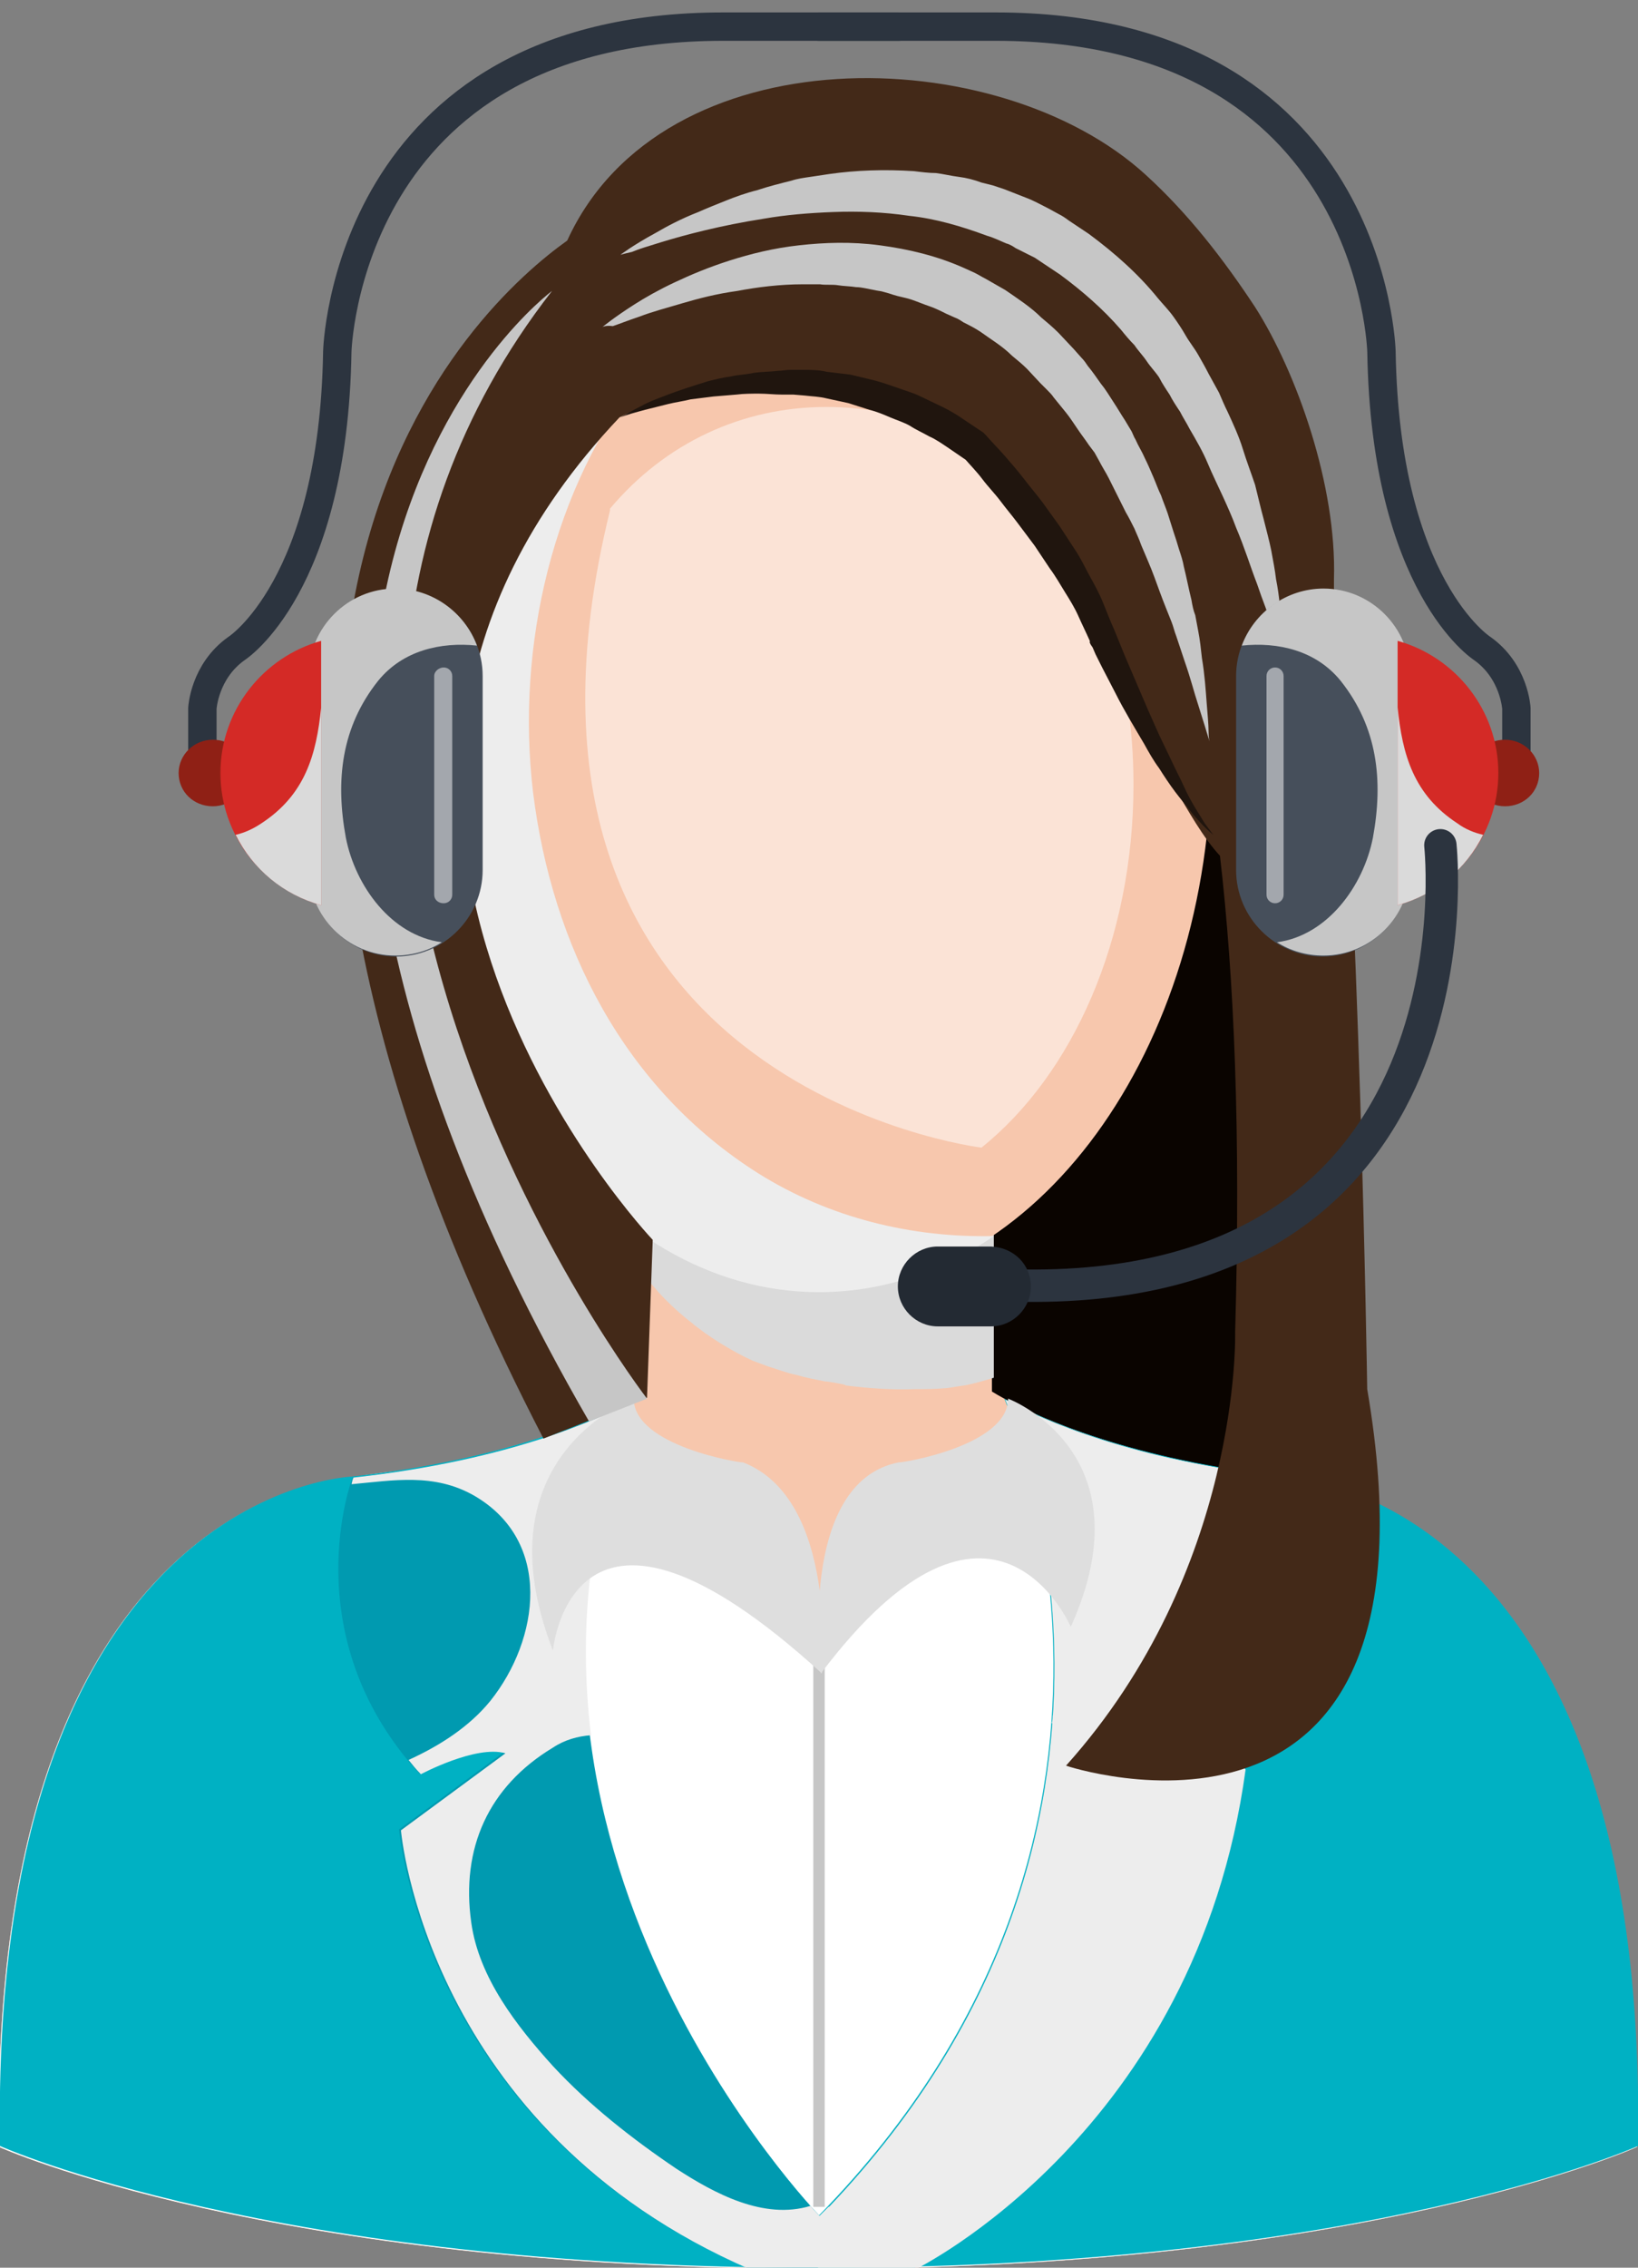 <?xml version="1.0" encoding="utf-8"?>
<!-- Generator: Adobe Illustrator 19.0.0, SVG Export Plug-In . SVG Version: 6.00 Build 0)  -->
<svg version="1.1" id="Layer_1" xmlns="http://www.w3.org/2000/svg" xmlns:xlink="http://www.w3.org/1999/xlink" x="0px" y="0px"
	 viewBox="0 0 172.4 238.5" style="enable-background:new 0 0 172.4 238.5;" xml:space="preserve">
<rect x="0" y="0" width="172.4" height="238.5" fill="#808080" stroke="none"/>
<style type="text/css">
	.st0{fill:none;stroke:#2C343F;stroke-width:2.987;stroke-linecap:round;stroke-linejoin:round;stroke-miterlimit:10;}
	.st1{fill:#0A0400;}
	.st2{fill:#F7C7AD;}
	.st3{fill:#FFFFFF;}
	.st4{fill:#DADADA;}
	.st5{opacity:0.5;fill:#FFFFFF;enable-background:new    ;}
	.st6{fill:#EDEDED;}
	.st7{fill:#00B1C3;}
	.st8{fill:#009AB0;}
	.st9{fill:#C6C6C6;}
	.st10{fill:#DEDEDE;}
	.st11{fill:#432918;}
	.st12{fill:#20150E;}
	.st13{fill:#8F2015;}
	.st14{fill:#464F5B;}
	.st15{fill:#D42A26;}
	.st16{fill:none;stroke:#2C343F;stroke-width:3.408;stroke-linecap:round;stroke-linejoin:round;stroke-miterlimit:10;}
	.st17{fill:#232A33;}
</style>
<g>
	<g>
		<path class="st0" d="M159.6,79.6v-5.1c0,0-0.2-3.9-3.6-6.3c0,0-10.2-6.5-10.6-31.2c0,0-0.8-34.2-40.6-34.2H86.2"/>
		<path class="st0" d="M21.3,79.6v-5.1c0,0,0.2-3.9,3.6-6.3c0,0,10.2-6.5,10.6-31.2c0,0,0.8-34.2,40.6-34.2h18.5"/>
	</g>
	<g>
		<g>
			<rect x="59.7" y="76.3" class="st1" width="74.1" height="87.5"/>
			<path class="st2" d="M135.5,155.4c-20-2.3-29.8-8.2-31.5-9.3H68.4c-1.7,1.1-11.5,7-31.5,9.3c0,0-38.1,1.4-37,70.4
				c0,0,28.6,12.9,86.2,12.8c57.6,0.1,86.2-12.8,86.2-12.8C173.5,156.8,135.5,155.4,135.5,155.4z"/>
			<path class="st3" d="M36.9,155.4c0,0-38.1,1.4-37,70.4c0,0,28.6,12.9,86.2,12.8c57.6,0.1,86.2-12.8,86.2-12.8
				c1.1-69-37-70.4-37-70.4s-37.1-2.6-49.3,13.1C86.2,168.5,74.4,149.1,36.9,155.4z"/>
			<g>
				<rect x="68.1" y="126.9" class="st2" width="36.3" height="26.4"/>
				<path class="st4" d="M68.1,134.5L68.1,134.5c0.4,0.5,0.8,0.9,1.2,1.4c1.1,1.2,2.3,2.3,3.6,3.3l0.1,0.1c0.4,0.3,0.8,0.6,1.2,0.9
					c0.6,0.4,1.3,0.9,2,1.3c1,0.6,1.9,1.1,3,1.6c0.3,0.1,1.3,0.5,1.6,0.6c1,0.3,2,0.7,3,0.9c1,0.3,2.1,0.5,3.1,0.7
					c-0.3-0.1,2.7,0.4,2,0.4c2.4,0.3,4.9,0.5,7.4,0.4c1.1,0,2.1,0,3.2-0.1c0.3,0,1.9-0.3,2.1-0.3c1-0.2,2-0.5,3-0.8v-18H68.3v7.6
					C68.2,134.5,68.2,134.6,68.1,134.5z"/>
			</g>
			<path class="st2" d="M127.5,79.2c0,31.3-18.5,56.6-41.3,56.6s-41.3-25.4-41.3-56.6c0-31.3,18.5-50.9,41.3-50.9
				S127.5,47.9,127.5,79.2z"/>
			<path class="st5" d="M64.2,53.7c0-0.1,0-0.1,0-0.2C70,46.6,78.1,42.8,87,42.8c17.8,0,32.3,15.3,32.3,39.7
				c0,16.3-6.4,30.5-16,38.2C103.3,120.7,49.3,114.2,64.2,53.7z"/>
			<path class="st6" d="M79.8,123.4c-14.1-8.9-21.7-23.9-23.7-40.1c-1.8-15.2,2-32.1,11.7-44.1c3.3-4.2,7.6-7.7,12.4-10.3
				c-19.9,3.2-35.3,21.9-35.3,50.4c0,31.3,18.5,56.6,41.3,56.6c6.6,0,12.9-2.1,18.4-5.9C96,130.2,87.3,128.1,79.8,123.4z"/>
			<path class="st7" d="M66.7,147.1c-3.9,2.1-13.4,6.4-29.7,8.2c0,0-38.1,1.4-37,70.4c0,0,28.6,12.9,86.2,12.8
				c57.6,0.1,86.2-12.8,86.2-12.8c1.1-69-37-70.4-37-70.4c-16.3-1.8-25.9-6.1-29.7-8.2c0,0,20.3,45.2-19.5,85.9
				C86.2,233,47.7,193.4,66.7,147.1z"/>
			<path class="st7" d="M54.6,179.9c0,0.1,0,0.2,0,0.3c0.1,0.7,0.3,1.4,0.5,2.1c0.1,0,0.2-0.1,0.3-0.1
				C55.1,181.4,54.8,180.7,54.6,179.9z"/>
			<path class="st8" d="M135.5,155.4c-16.3-1.8-25.9-6.1-29.7-8.2c0,0,20.3,45.2-19.5,85.9c0,0-38.5-39.6-19.5-85.9
				c-3.9,2.1-13.4,6.4-29.7,8.2c0,0-6.3,16.5,7,31.1c0,0,5.8-3.1,8.9-2.2l-11,8.1c0,0,2.6,31.4,36.8,46.2h17.3
				c0,0,29.6-14.4,34.8-52.6c0,0-2.8-3.1-11.3-5.8c0,0,5.2-1.8,11.3-0.9C130.6,179.4,141.8,173.5,135.5,155.4z"/>
			<path class="st6" d="M135.5,155.4c-16.3-1.8-25.9-6.1-29.7-8.2c0,0,20.3,45.2-19.5,85.9c0,0-0.4-0.4-1-1.1l0,0
				c-4.9,1.5-10.1-1.3-14.1-3.9c-4.6-3.1-9.2-6.7-13-10.8c-3.8-4.2-7.8-9.3-8.6-15.1c-1.1-7.8,1.8-14.3,8.6-18.4
				c1.2-0.8,2.6-1.2,4-1.3c-1.3-10.8-0.4-22.8,4.7-35.3c-3.9,2.1-13.4,6.4-29.7,8.2c0,0-0.1,0.2-0.2,0.7c4.4-0.4,8.7-1.2,12.9,1.2
				c8.3,4.8,6.9,15.1,1.7,21.6c-2.2,2.7-5.3,4.7-8.6,6.2c0.4,0.5,0.8,1,1.3,1.5c0,0,5.8-3.1,8.9-2.2l-11,8.1c0,0,2.6,31.4,36.8,46.2
				h17.3c0,0,29.6-14.4,34.8-52.6c0,0-2.8-3.1-11.3-5.8c0,0,5.2-1.8,11.3-0.9C130.6,179.4,141.8,173.5,135.5,155.4z"/>
			<path class="st6" d="M135.5,155.4c-4.6-0.5-8.6-1.2-12.2-2c0.8,2.2,1.4,4.4,1.5,6.8c0.3,5.4-1.5,11.4-5.6,15.2
				c-2.5,2.3-5.4,3.9-8.4,5c0,0.3,0,0.5-0.1,0.8c15.5,16.4-3.2,49.6-23.5,50.9c-0.3,0.3-0.7,0.7-1,1c0,0,0,0-0.1-0.1v5.7h9.8
				c0,0,29.6-14.4,34.8-52.6c0,0-2.8-3.1-11.3-5.8c0,0,5.2-1.8,11.3-0.9C130.6,179.4,141.8,173.5,135.5,155.4z"/>
			<path class="st7" d="M86.2,238.6"/>
			<rect x="85.6" y="168.5" class="st9" width="1.2" height="63.6"/>
			<path class="st10" d="M66.7,147.1c0,0-16.5,6-8.5,26.5c0,0,1.9-21.7,28.3,2.4c0,0,1.8-18.3-8.3-22.2
				C78.1,153.9,66.7,152.1,66.7,147.1z"/>
			<path class="st10" d="M106.1,147.1c0,0,14.9,5.6,6.6,24c0,0-8.2-19.1-26.3,4.9c0,0-2.6-20.1,8.2-22.2
				C94.7,153.9,106.1,152.1,106.1,147.1z"/>
			<path class="st11" d="M143.9,146.1c0,0-0.8-53.2-3.5-84.3c0,0,0-0.3,0-0.9c0.3-9.8-3.9-21.7-8.3-28.6c-3.3-5-7-9.8-11.5-13.9
				c-15.5-14.2-50.9-15-60.9,6.9c-9.4,6.7-47,40.1-2.5,126l10.9-4.3l0.6-16.6c0,0-42.8-45-3.5-86.5c0,0,0,0,0.1-0.1l-0.1,0.1
				c6.9-3.5,16-4.3,23.6-3.2c21.1,3.2,25.6,26.3,34.7,41.9c1.5,2.6,3.2,5.6,4.9,7.4c1.5,12.9,2.2,29.2,1.6,50.1
				c0,0,0.7,25-17.8,45.6C112.1,185.7,153,199.3,143.9,146.1z"/>
			<g>
				<path class="st12" d="M65.3,43.9c0.7-0.4,1.4-0.8,2.2-1.2c0.7-0.4,1.5-0.7,2.3-1c1.5-0.6,3.1-1.1,4.7-1.6
					c0.8-0.2,1.6-0.4,2.4-0.5c0.8-0.2,1.7-0.2,2.5-0.4c0.8-0.1,1.7-0.1,2.5-0.2c0.4,0,0.8-0.1,1.3-0.1h1.3c0.8,0,1.7,0,2.5,0.2
					l2.5,0.3c0.8,0.2,1.7,0.4,2.5,0.6c0.8,0.2,1.6,0.5,2.5,0.8c0.8,0.3,1.6,0.5,2.4,0.9l2.3,1.1c0.8,0.4,1.5,0.8,2.2,1.3l2.1,1.4
					l0.1,0.1l0.1,0.1c0.7,0.8,1.4,1.5,2.1,2.3s1.3,1.5,2,2.4c0.6,0.8,1.3,1.6,1.9,2.4l1.8,2.5c0.6,0.9,1.1,1.7,1.7,2.6
					c0.6,0.9,1,1.8,1.5,2.7s1,1.8,1.4,2.8s0.8,2,1.2,2.9l1.1,2.7l1.2,2.8l1.2,2.8l1.2,2.7l1.3,2.7c0.4,0.9,0.9,1.8,1.3,2.7
					s0.9,1.8,1.4,2.6l0.8,1.3c0.3,0.4,0.6,0.8,0.9,1.2c-0.4-0.3-0.8-0.7-1.1-1l-1-1.1c-0.6-0.8-1.3-1.6-1.9-2.4
					c-0.6-0.8-1.2-1.7-1.7-2.5c-0.6-0.8-1.1-1.7-1.6-2.6c-1-1.7-2.1-3.5-3-5.3l-1.4-2.7l-0.7-1.4l-0.3-0.7l-0.2-0.3l-0.1-0.2v-0.1
					l0,0l0,0v-0.1c-0.4-0.9-0.8-1.7-1.2-2.6c-0.4-0.9-0.9-1.7-1.4-2.5s-1-1.7-1.6-2.5l-1.6-2.4l-1.8-2.4c-0.6-0.8-1.2-1.5-1.8-2.3
					c-0.6-0.8-1.3-1.5-1.9-2.3s-1.3-1.5-1.9-2.2l0.2,0.2l-1.9-1.3c-0.6-0.4-1.3-0.9-2-1.2c-0.7-0.4-1.4-0.7-2-1.1
					c-0.7-0.4-1.4-0.6-2.1-0.9c-0.7-0.3-1.4-0.6-2.2-0.8l-2.2-0.7L87,41.9c-0.8-0.2-1.5-0.2-2.3-0.3l-1.2-0.1c-0.4,0-0.8,0-1.2,0
					c-0.8,0-1.6-0.1-2.4-0.1s-1.6,0-2.4,0.1l-2.4,0.2c-0.8,0.1-1.6,0.2-2.4,0.3c-0.8,0.2-1.6,0.3-2.4,0.5c-0.8,0.2-1.6,0.4-2.4,0.6
					C66.8,43.4,66,43.6,65.3,43.9z"/>
			</g>
			<path class="st9" d="M58.1,30.6c0,0-45.4,33.6,3.9,118.9l6.1-2.4C68.1,147.1,18,82.1,58.1,30.6z"/>
			<g>
				<path class="st9" d="M65.3,26.8c0,0,1.3-1,3.7-2.3c1.2-0.7,2.7-1.5,4.5-2.2c0.9-0.4,1.9-0.8,2.9-1.2s2.1-0.8,3.3-1.1
					c1.2-0.4,2.4-0.7,3.6-1c0.6-0.2,1.3-0.3,2-0.4c0.7-0.1,1.3-0.2,2-0.3c2.8-0.4,5.8-0.5,8.9-0.3c0.8,0.1,1.6,0.2,2.3,0.2
					c0.8,0.1,1.6,0.3,2.4,0.4c0.8,0.1,1.6,0.3,2.4,0.6l1.2,0.3l0.6,0.2l0.6,0.2c0.8,0.3,1.5,0.6,2.3,0.9c0.8,0.3,1.5,0.7,2.3,1.1
					l1.1,0.6c0.4,0.2,0.7,0.4,1.1,0.7l2.1,1.4c2.7,2,5.2,4.2,7.3,6.8c0.5,0.6,1.1,1.2,1.6,1.9s0.9,1.3,1.3,2s0.9,1.3,1.3,2
					s0.8,1.4,1.1,2c0.4,0.7,0.7,1.3,1.1,2c0.3,0.7,0.6,1.4,0.9,2c0.6,1.3,1.2,2.6,1.6,3.9c0.4,1.3,0.9,2.6,1.3,3.8
					c0.3,1.2,0.6,2.5,0.9,3.6c0.3,1.2,0.6,2.3,0.8,3.3c0.2,1.1,0.4,2.1,0.5,3c0.2,1,0.3,1.8,0.4,2.7c0.1,0.8,0.2,1.6,0.2,2.3
					c0.1,1.4,0.2,2.5,0.3,3.2c0,0.7,0.1,1.1,0.1,1.1s-0.1-0.4-0.4-1.1c-0.2-0.7-0.6-1.7-1-3c-0.2-0.7-0.4-1.4-0.7-2.2
					c-0.3-0.8-0.6-1.6-0.9-2.5c-0.7-1.8-1.3-3.8-2.2-5.9c-0.4-1.1-0.9-2.2-1.4-3.3s-1.1-2.3-1.6-3.5s-1.2-2.4-1.9-3.6
					c-0.3-0.6-0.7-1.2-1-1.8c-0.4-0.6-0.8-1.2-1.1-1.8c-0.4-0.6-0.8-1.2-1.1-1.8c-0.4-0.6-0.9-1.1-1.3-1.7c-0.4-0.6-0.9-1.1-1.3-1.7
					c-0.5-0.5-1-1.1-1.4-1.6c-1.9-2.2-4.1-4.1-6.4-5.8l-1.8-1.2c-0.3-0.2-0.6-0.4-0.9-0.6l-1-0.5l-1-0.5c-0.3-0.2-0.6-0.4-1-0.5
					c-0.7-0.3-1.3-0.6-2-0.8c-2.7-1-5.4-1.8-8.2-2.1c-2.7-0.4-5.4-0.5-8-0.4s-5,0.3-7.3,0.7c-4.5,0.7-8.3,1.7-10.9,2.5
					c-1.3,0.4-2.3,0.7-3,1C65.6,26.7,65.3,26.8,65.3,26.8z"/>
			</g>
			<g>
				<path class="st9" d="M63.4,34.4c0,0,1.2-1,3.4-2.4c1.1-0.7,2.5-1.5,4.2-2.3s3.6-1.6,5.8-2.3c2.2-0.7,4.6-1.3,7.3-1.6
					c2.7-0.3,5.5-0.4,8.5,0s6,1.1,8.9,2.4l1.1,0.5c0.4,0.2,0.7,0.4,1.1,0.6c0.7,0.4,1.4,0.8,2.1,1.2c1.3,0.9,2.7,1.8,3.8,2.9
					c0.6,0.5,1.2,1,1.8,1.6l1.6,1.7l0.8,0.9c0.3,0.3,0.5,0.6,0.7,0.9c0.5,0.6,0.9,1.2,1.4,1.9c0.5,0.6,0.9,1.3,1.3,1.9
					c0.4,0.6,0.8,1.3,1.2,1.9l0.3,0.5l0.3,0.5c0.2,0.3,0.3,0.7,0.5,1c0.3,0.7,0.7,1.3,1,2c0.3,0.6,0.6,1.3,0.9,2s0.5,1.3,0.8,1.9
					c0.2,0.6,0.5,1.3,0.7,1.9c0.2,0.6,0.4,1.3,0.6,1.9c0.2,0.6,0.4,1.2,0.6,1.9c0.2,0.6,0.4,1.2,0.5,1.8c0.3,1.2,0.5,2.3,0.8,3.5
					c0.1,0.6,0.2,1.1,0.4,1.6c0.1,0.5,0.2,1.1,0.3,1.6c0.2,1,0.3,2,0.4,2.9c0.3,1.8,0.4,3.4,0.5,4.7s0.2,2.3,0.2,3s0.1,1.1,0.1,1.1
					s-0.1-0.4-0.3-1c-0.2-0.7-0.5-1.6-0.9-2.9c-0.4-1.2-0.8-2.8-1.4-4.5c-0.3-0.9-0.6-1.8-0.9-2.7c-0.2-0.5-0.3-1-0.5-1.5
					s-0.4-1-0.6-1.5c-0.4-1-0.8-2.1-1.2-3.2c-0.4-1.1-0.9-2.2-1.4-3.4c-0.2-0.6-0.5-1.2-0.7-1.7c-0.3-0.6-0.6-1.2-0.9-1.7
					c-0.3-0.6-0.6-1.2-0.9-1.8s-0.6-1.2-0.9-1.8s-0.7-1.2-1-1.8l-0.5-0.9l-0.3-0.4l-0.3-0.4c-0.4-0.6-0.8-1.1-1.2-1.7
					c-0.4-0.6-0.8-1.2-1.2-1.7c-0.4-0.5-0.9-1.1-1.3-1.6c-0.2-0.3-0.4-0.5-0.7-0.8l-0.7-0.7l-1.4-1.5c-0.5-0.5-1-0.9-1.6-1.4
					c-1-1-2.2-1.7-3.3-2.5c-0.6-0.4-1.2-0.7-1.8-1c-0.3-0.2-0.6-0.4-0.9-0.5L99.6,33c-0.6-0.3-1.2-0.6-1.8-0.8
					c-0.6-0.2-1.3-0.5-1.9-0.7S94.6,31.2,94,31c-0.3-0.1-0.6-0.2-1-0.3c-0.3-0.1-0.6-0.1-1-0.2c-0.6-0.1-1.3-0.3-1.9-0.3
					c-0.6-0.1-1.3-0.1-1.9-0.2c-0.6-0.1-1.3,0-1.9-0.1c-0.6,0-1.2,0-1.8,0c-2.4,0-4.8,0.3-6.9,0.7c-2.2,0.3-4.1,0.8-5.8,1.3
					s-3.2,0.9-4.5,1.4c-1.2,0.4-2.2,0.8-2.8,1C63.7,34.2,63.4,34.4,63.4,34.4z"/>
			</g>
		</g>
		<g>
			<path class="st13" d="M162,81.3c0,2-1.6,3.5-3.6,3.5l0,0c-2,0-3.6-1.6-3.6-3.5l0,0c0-2,1.6-3.5,3.6-3.5l0,0
				C160.4,77.8,162,79.4,162,81.3L162,81.3z"/>
			<g>
				<path class="st14" d="M130.1,71.1c0-5,4.1-9.1,9.1-9.1l0,0c5,0,9.1,4.1,9.1,9.1v20.4c0,5-4.1,9.1-9.1,9.1l0,0
					c-5,0-9.1-4.1-9.1-9.1V71.1z"/>
				<path class="st9" d="M141.1,71.6c3.9,4.9,4.5,10.5,3.4,16.5c-1,5.1-4.8,10.3-10.1,11c1.4,0.9,3.1,1.4,4.9,1.4
					c5,0,9.1-4.1,9.1-9.1V71c0-5-4.1-9.1-9.1-9.1c-3.9,0-7.3,2.5-8.6,6C134.5,67.5,138.5,68.4,141.1,71.6z"/>
				<path class="st5" d="M133.3,71.1c0-0.5,0.4-0.9,0.9-0.9l0,0c0.5,0,0.9,0.4,0.9,0.9v23c0,0.5-0.4,0.9-0.9,0.9l0,0
					c-0.5,0-0.9-0.4-0.9-0.9V71.1z"/>
			</g>
			<g>
				<path class="st15" d="M147.1,67.4v27.8c6.1-1.7,10.6-7.3,10.6-13.9C157.7,74.7,153.2,69.1,147.1,67.4z"/>
				<path class="st4" d="M153.4,86.6c-4.6-3-5.8-7.2-6.3-12.2v20.8c4-1.1,7.2-3.8,9-7.4C155.2,87.6,154.2,87.2,153.4,86.6z"/>
			</g>
			<path class="st16" d="M151.6,88.9c0,0,5.2,47.6-44.9,46.3"/>
			<path class="st17" d="M108.5,135.3c0,2.3-1.9,4.2-4.2,4.2h-5.6c-2.3,0-4.2-1.9-4.2-4.2l0,0c0-2.3,1.9-4.2,4.2-4.2h5.6
				C106.7,131.2,108.5,133,108.5,135.3L108.5,135.3z"/>
			<path class="st13" d="M18.8,81.3c0,2,1.6,3.5,3.6,3.5l0,0c2,0,3.6-1.6,3.6-3.5l0,0c0-2-1.6-3.5-3.6-3.5l0,0
				C20.4,77.8,18.8,79.4,18.8,81.3L18.8,81.3z"/>
			<g>
				<path class="st14" d="M50.8,71.1c0-5-4.1-9.1-9.1-9.1l0,0c-5,0-9.1,4.1-9.1,9.1v20.4c0,5,4.1,9.1,9.1,9.1l0,0
					c5,0,9.1-4.1,9.1-9.1V71.1z"/>
				<path class="st9" d="M39.8,71.6c-3.9,4.9-4.5,10.5-3.4,16.5c1,5.1,4.8,10.3,10.1,11c-1.4,0.9-3.1,1.4-4.9,1.4
					c-5,0-9.1-4.1-9.1-9.1V71c0-5,4.1-9.1,9.1-9.1c3.9,0,7.3,2.5,8.6,6C46.4,67.5,42.4,68.4,39.8,71.6z"/>
				<path class="st5" d="M47.6,71.1c0-0.5-0.4-0.9-0.9-0.9l0,0c-0.5,0-1,0.4-1,0.9v23c0,0.5,0.4,0.9,1,0.9l0,0
					c0.5,0,0.9-0.4,0.9-0.9V71.1z"/>
			</g>
			<g>
				<path class="st15" d="M33.8,67.4v27.8c-6.1-1.7-10.6-7.3-10.6-13.9C23.2,74.7,27.7,69.1,33.8,67.4z"/>
				<path class="st4" d="M27.5,86.6c4.6-3,5.8-7.2,6.3-12.2v20.8c-4-1.1-7.2-3.8-9-7.4C25.7,87.6,26.6,87.2,27.5,86.6z"/>
			</g>
		</g>
	</g>
</g>
</svg>
